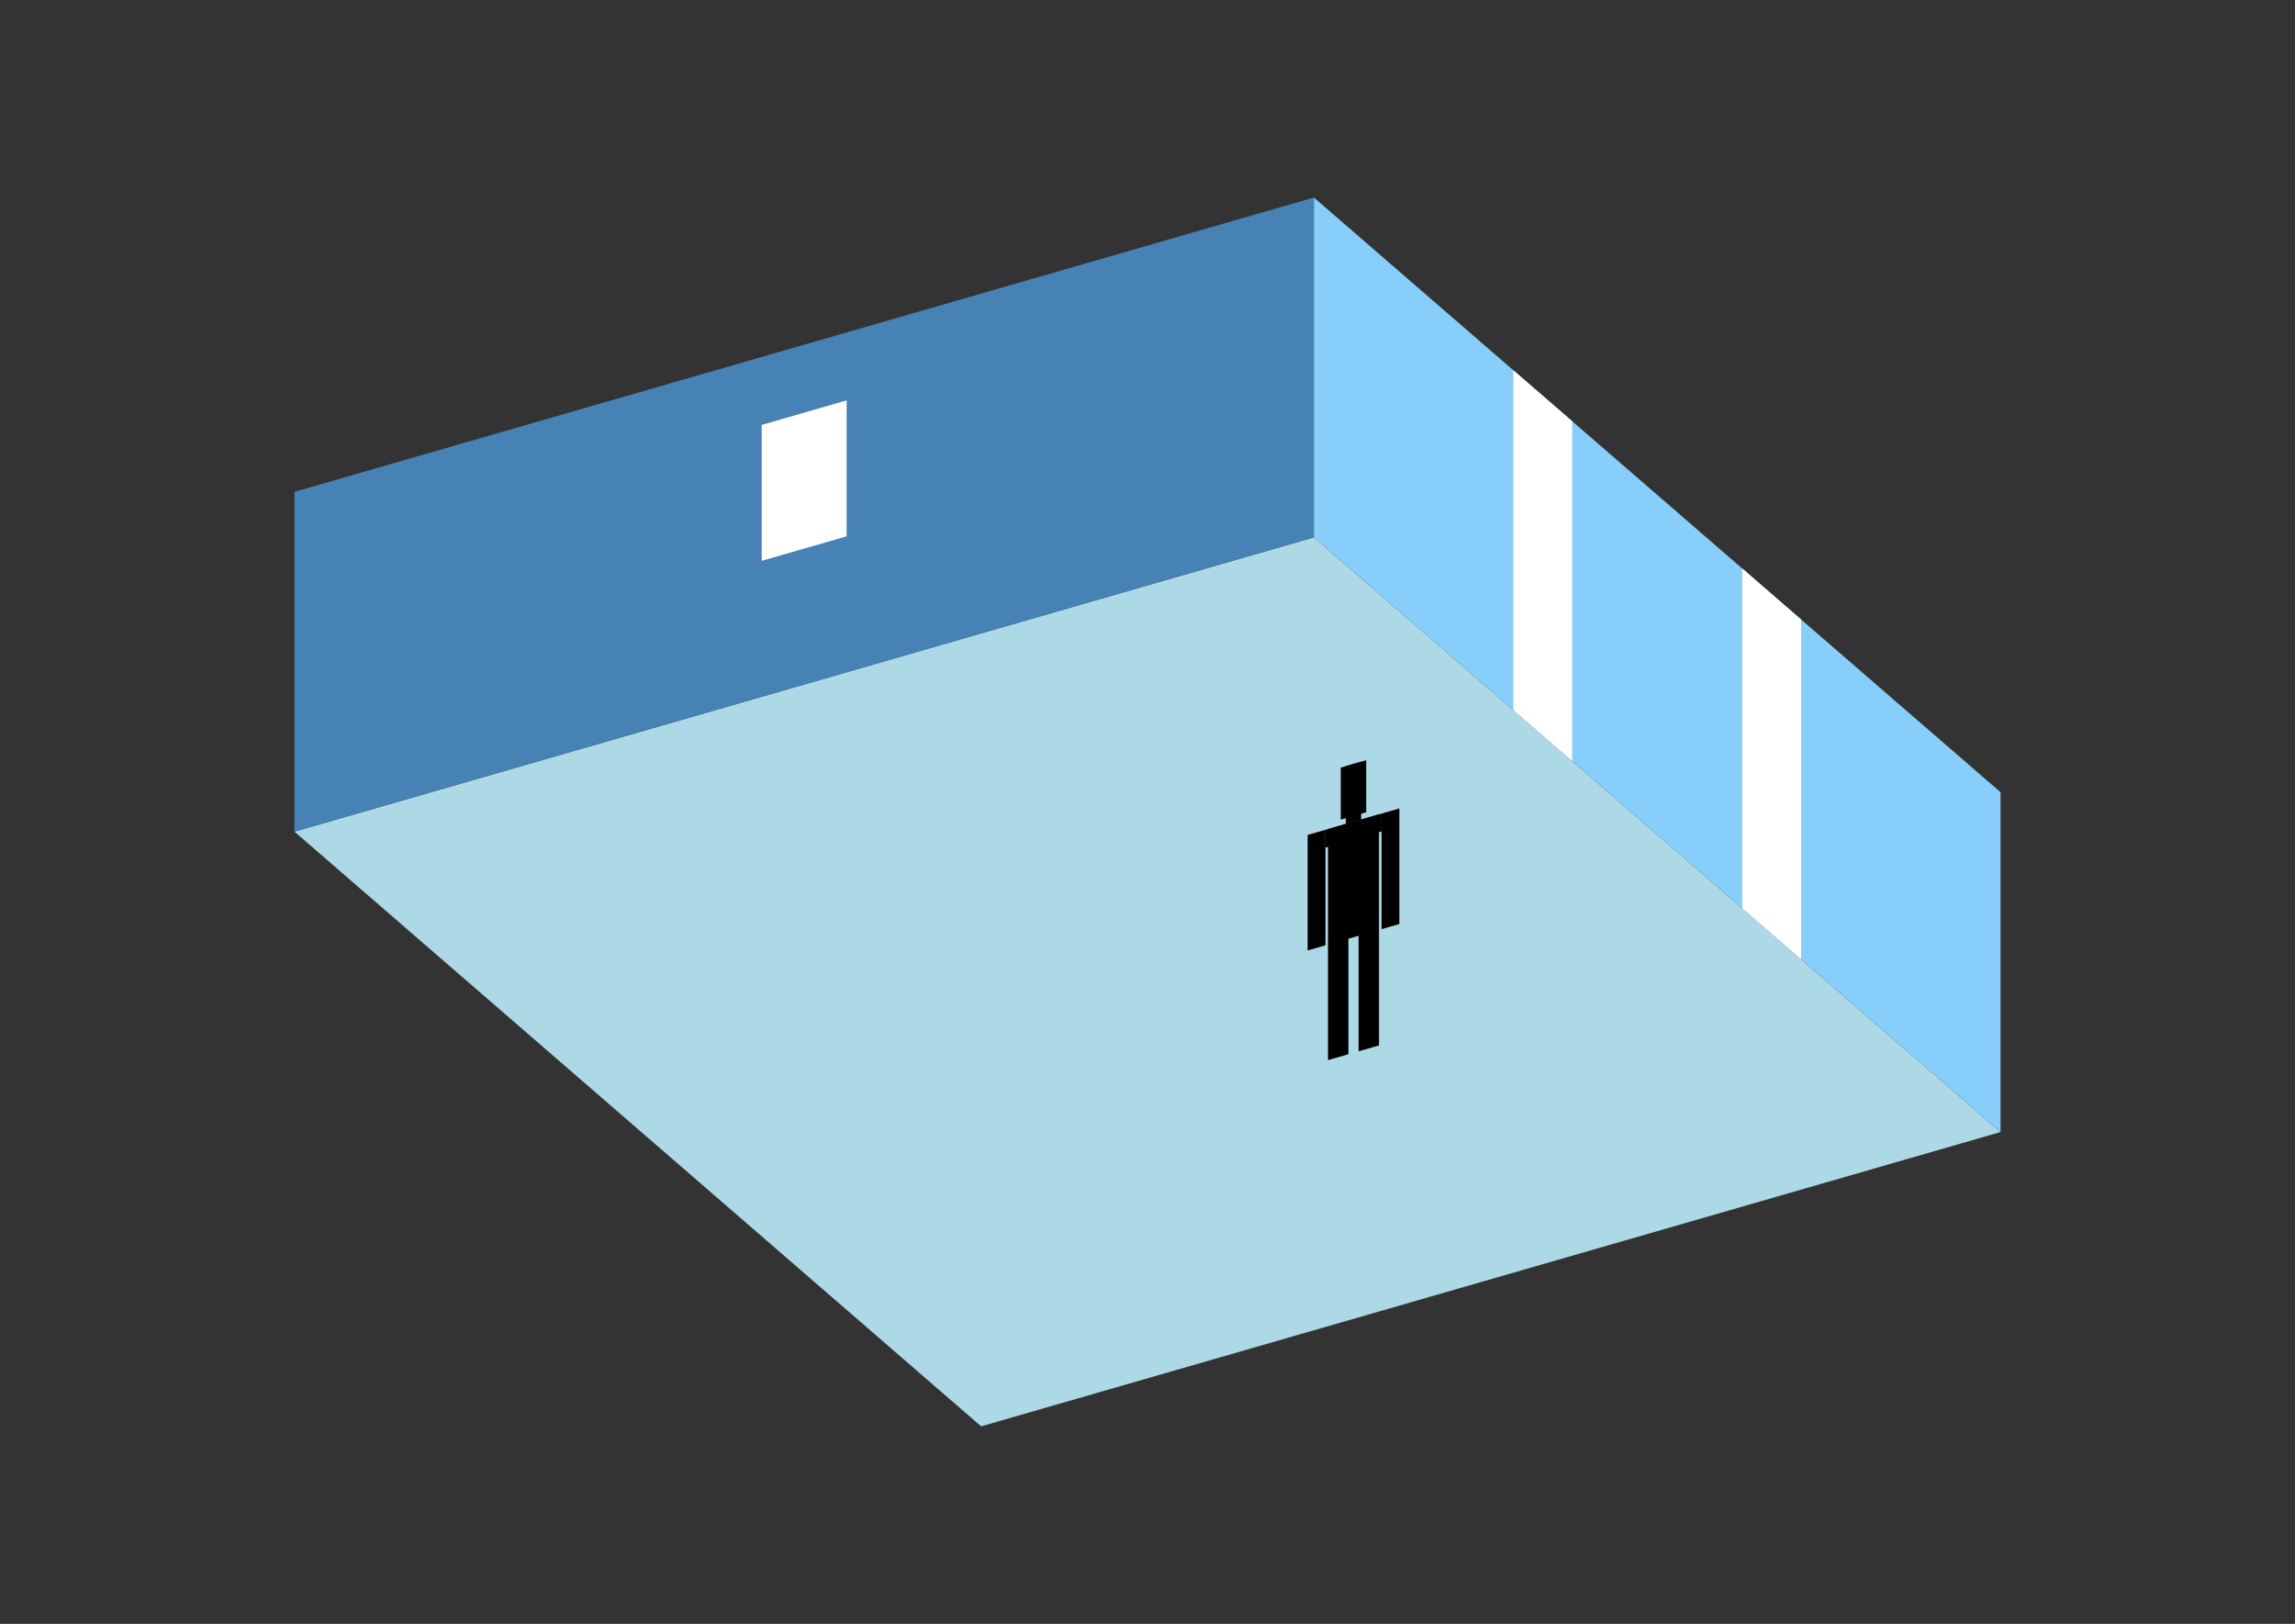 <?xml version="1.0" encoding="UTF-8"?>
<svg
  xmlns="http://www.w3.org/2000/svg"
  width="848"
  height="600"
  style="background-color:white"
>
  <rect width="100%" height="100%" fill="#333333" stroke="none"/>
  <polygon fill="lightblue" points="362.521,527.014 108.799,307.284 485.479,198.546 739.201,418.276" />
  <polygon fill="steelblue" points="108.799,307.284 108.799,181.724 485.479,72.986 485.479,198.546" />
  <polygon fill="lightskyblue" points="739.201,418.276 739.201,292.716 485.479,72.986 485.479,198.546" />
  <polygon fill="white" points="580.927,281.206 580.927,155.646 559.179,136.812 559.179,262.372" />
  <polygon fill="white" points="665.501,354.45 665.501,228.89 643.753,210.056 643.753,335.616" />
  <polygon fill="white" points="281.444,207.222 281.444,156.998 312.834,147.936 312.834,198.16" />
  <polygon fill="hsl(324.0,50.0%,50.111%)" points="490.698,391.702 490.698,348.584 498.232,346.41 498.232,389.527" />
  <polygon fill="hsl(324.0,50.0%,50.111%)" points="509.532,386.265 509.532,343.148 501.999,345.322 501.999,388.44" />
  <polygon fill="hsl(324.0,50.0%,50.111%)" points="483.165,351.186 483.165,308.496 489.757,306.593 489.757,349.283" />
  <polygon fill="hsl(324.0,50.0%,50.111%)" points="510.474,343.303 510.474,300.612 517.066,298.709 517.066,341.4" />
  <polygon fill="hsl(324.0,50.0%,50.111%)" points="489.757,313.185 489.757,306.593 510.474,300.612 510.474,307.204" />
  <polygon fill="hsl(324.0,50.0%,50.111%)" points="490.698,349.011 490.698,306.321 509.532,300.884 509.532,343.574" />
  <polygon fill="hsl(324.0,50.0%,50.111%)" points="495.407,302.827 495.407,283.617 504.824,280.898 504.824,300.109" />
  <polygon fill="hsl(324.0,50.0%,50.111%)" points="497.29,304.418 497.29,283.073 502.94,281.442 502.94,302.787" />
</svg>

